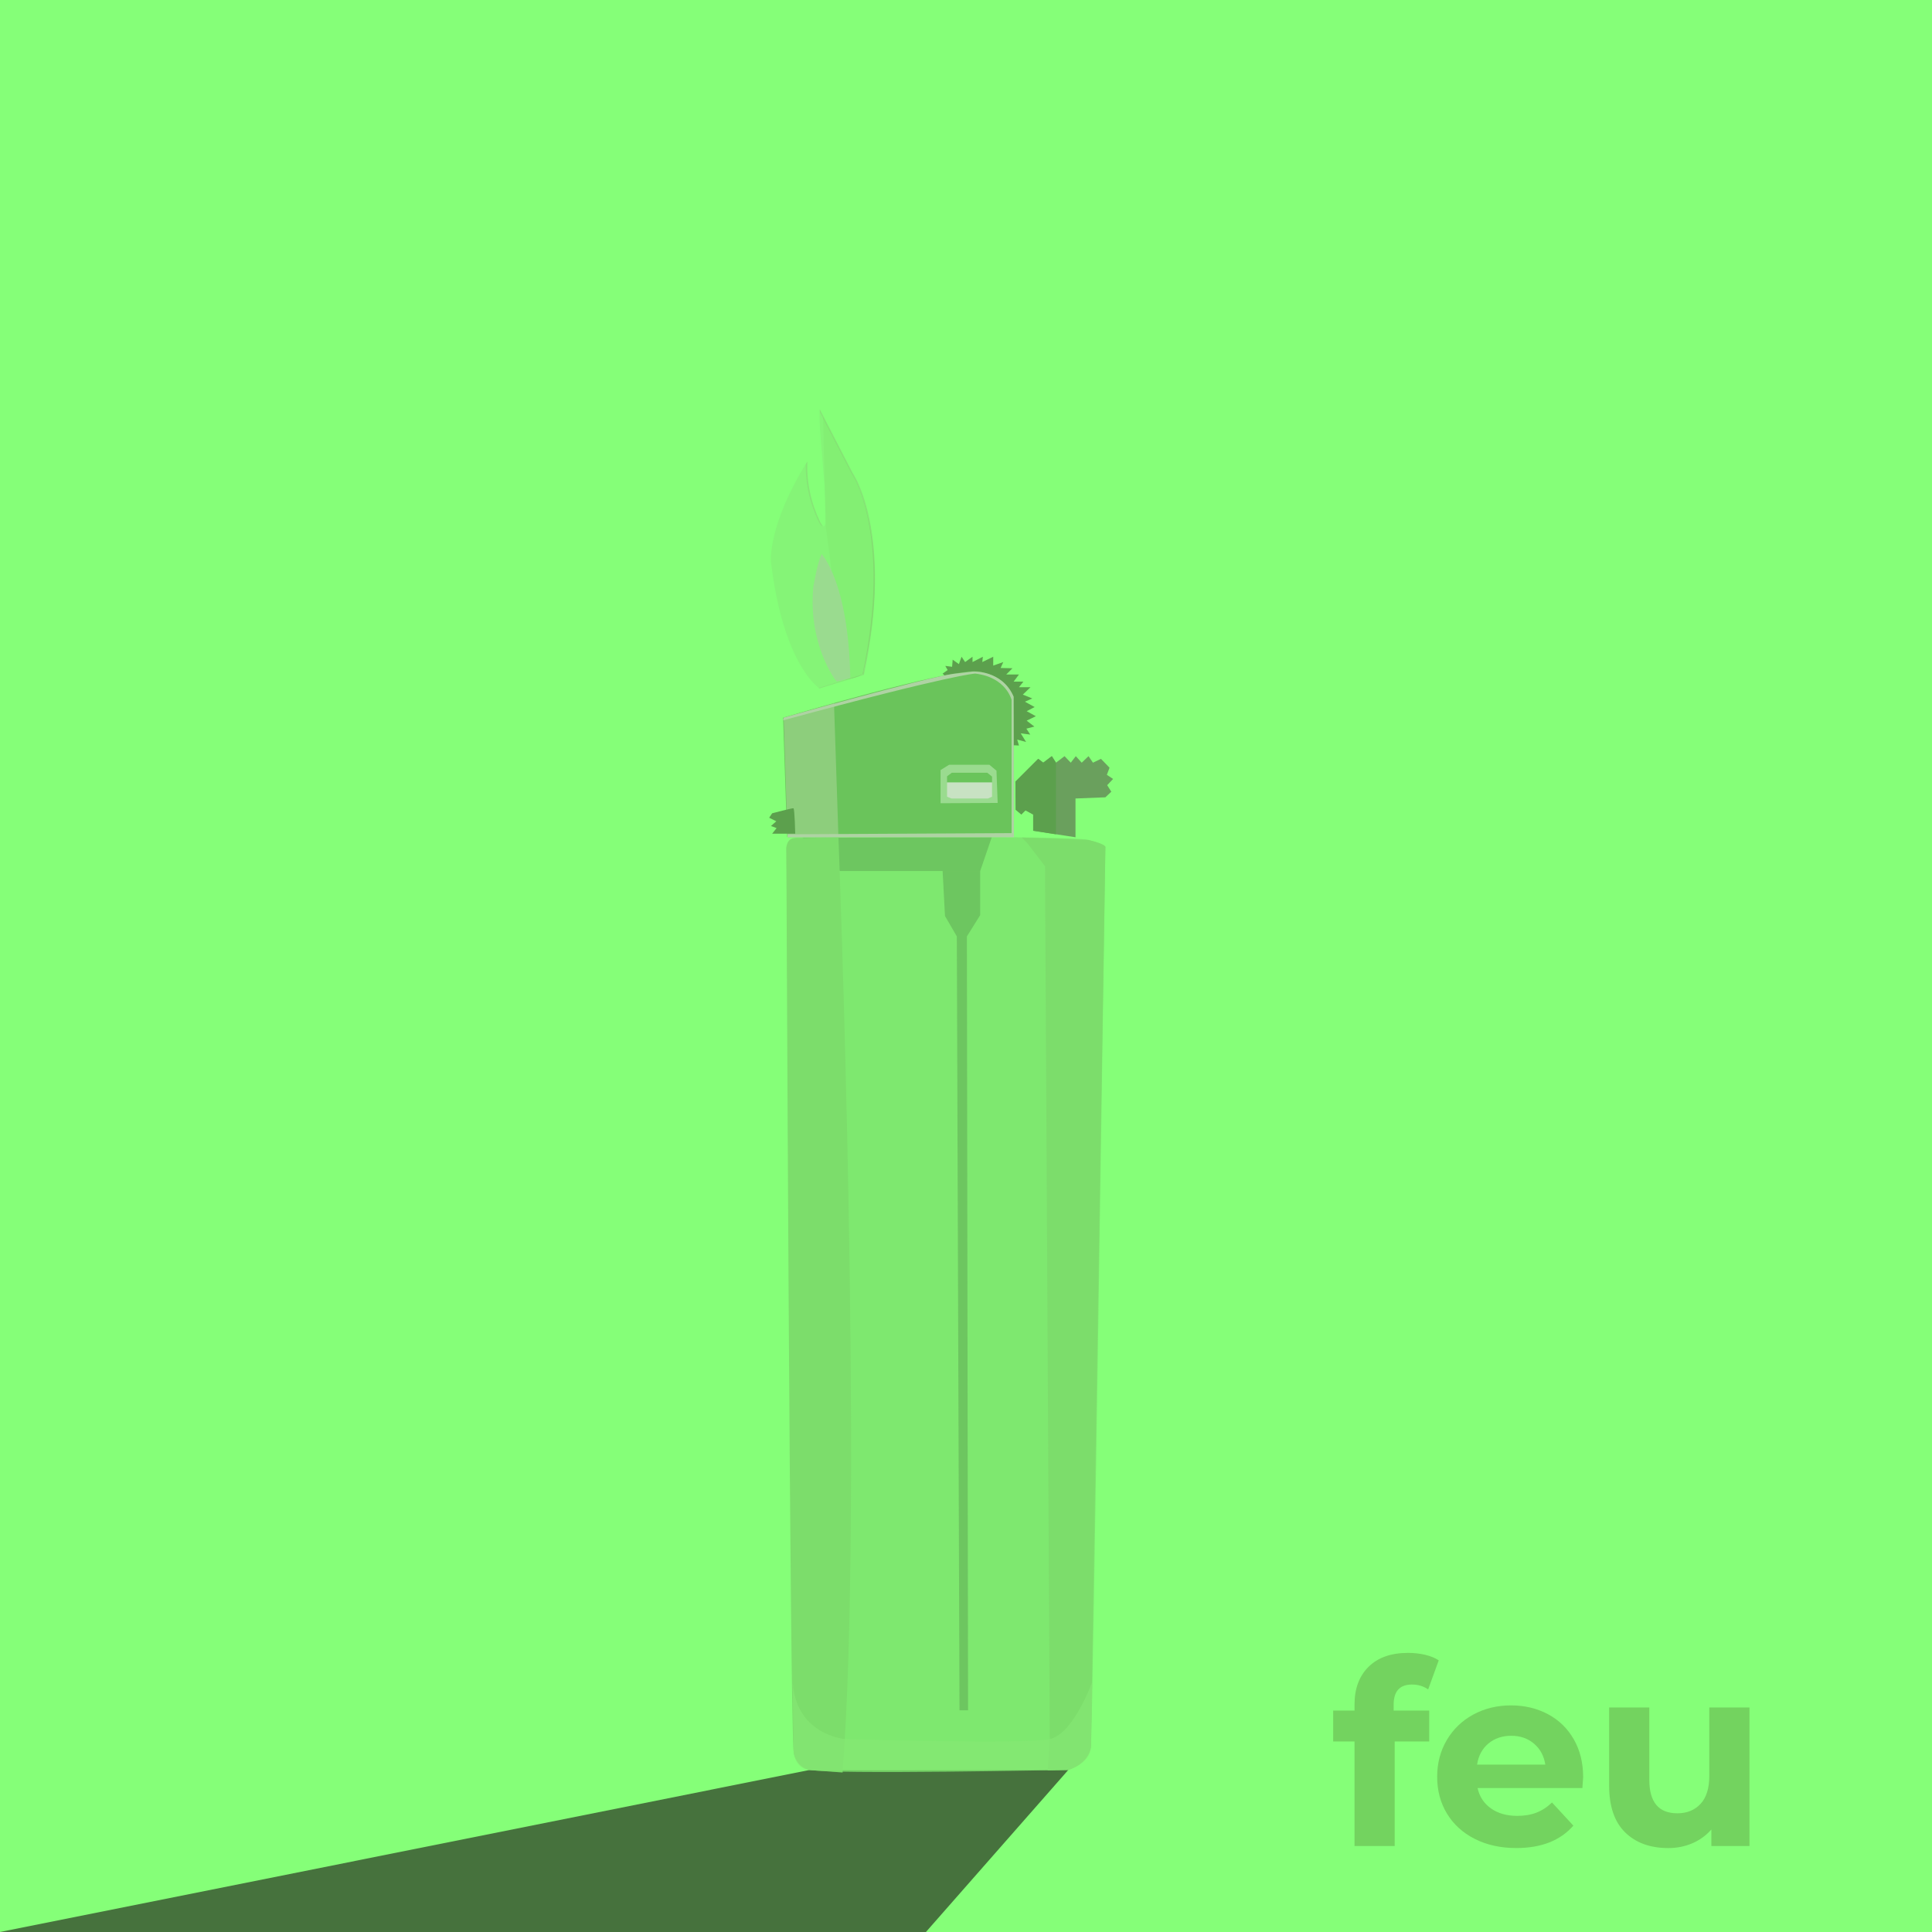 <?xml version="1.0" encoding="utf-8"?>
<!-- Generator: Adobe Illustrator 24.0.0, SVG Export Plug-In . SVG Version: 6.00 Build 0)  -->
<svg version="1.1" xmlns="http://www.w3.org/2000/svg" xmlns:xlink="http://www.w3.org/1999/xlink" x="0px" y="0px"
	 viewBox="0 0 652.8 652.8" style="enable-background:new 0 0 652.8 652.8;" xml:space="preserve">
<style type="text/css">
	.st0{fill:#85FF78;}
	.st1{fill:#46723D;}
	.st2{opacity:0.79;fill:#7CE26D;enable-background:new    ;}
	.st3{fill:#6AA05D;}
	.st4{fill:#5CA04D;}
	.st5{fill:#6AC45B;}
	.st6{opacity:0.29;fill:#46723D;enable-background:new    ;}
	.st7{fill:#8DCE7C;}
	.st8{fill:#7CDD6B;}
	.st9{fill:#9ADB8F;}
	.st10{fill:#C8E2C3;}
	.st11{fill:#AED3A3;}
	.st12{fill:#86E576;}
	.st13{fill:#81DB6E;}
	.st14{opacity:0.56;fill:url(#SVGID_1_);enable-background:new    ;}
	.st15{opacity:0.66;fill:#86E874;enable-background:new    ;}
	.st16{enable-background:new    ;}
	.st17{fill:#73D35F;}
</style>
<g id="Calque_25">
	<rect class="st0" width="652.8" height="652.8"/>
</g>
<g id="Calque_24">
	<polygon class="st1" points="273.8,598 0,652.8 312.86,652.8 361,598 	"/>
</g>
<g id="Calque_23">
	<path class="st2" d="M265.7,286.3l2.5,304.7c0,0-0.6,5.3,5.6,7s87.2,0,87.2,0s7-3,7.6-7.7s4.9-304.1,4.9-304.1s0.6-0.8-5.8-2.4
		s-98.2-0.8-98.2-0.8S267.7,283.1,265.7,286.3z"/>
</g>
<g id="Calque_22">
	<polygon class="st3" points="350.8,256.4 352.5,257.7 355.4,255.5 356.8,257.7 359.7,255.5 361.8,257.7 363.5,255.5 365.5,257.7 
		367.8,255.5 369.3,257.7 372,256.4 374.9,259.4 374,261.8 376.1,263.2 374.1,265.3 375.5,267.5 373.5,269.4 363.4,269.8 
		363.4,282.9 349.1,280.7 349.1,275.2 346.5,273.8 345.1,275.2 343.2,273.6 343.1,264.1 	"/>
</g>
<g id="Calque_21">
	<polygon class="st4" points="320.2,226.4 319.4,225 321.7,225.3 321.9,222.9 324,224.4 324.9,221.9 326.1,223.7 328.6,221.9 
		328.6,223.7 332.1,221.9 331.9,223.7 335.6,221.9 335.6,224.9 339,223.7 338.1,225.7 342.1,225.8 340,227.9 344.3,227.9 
		342.5,230.3 345.8,230.3 344.3,232.2 348.2,232.2 345.6,234.7 348.8,236 346.3,237.1 349.6,238.9 346.9,240.3 350,242 346.9,243.5 
		349.5,245.5 346.8,246.2 348.1,248.2 344.9,247.8 346.7,250.7 343.7,249.9 344.3,251.9 342.3,251.8 318.5,227.6 	"/>
</g>
<g id="Calque_20">
	<path class="st5" d="M264.6,242.5l1,30l0.4,10.3h76.5v-18.5l-0.1-29c0,0-2.4-7.1-11.8-8.4S264.6,242.5,264.6,242.5z"/>
</g>
<g id="Calque_19">
	<polygon class="st6" points="271.1,283 283.8,294.3 331.2,294.3 335.1,282.9 	"/>
</g>
<g id="Calque_18">
	<polygon class="st7" points="264.8,242.5 281.8,237.6 283.3,282.9 266.1,282.9 	"/>
</g>
<g id="Calque_17">
	<path class="st8" d="M283.3,282.9c0,0,8.6,221.8,1.4,316l-10.9-0.8c0,0-4.3-0.4-5.6-5.7s-2.5-306-2.5-306s0.1-3.8,3.8-3.2
		L283.3,282.9z"/>
</g>
<g id="Calque_16">
	<polygon class="st9" points="317.8,260.2 320.7,258.4 334.3,258.4 336.7,260.4 337.1,271.3 317.8,271.4 	"/>
</g>
<g id="Calque_15">
	<polygon class="st5" points="320,264.4 335.2,264.4 335.2,262.4 333.6,261.1 321.6,261.1 320,262.3 	"/>
</g>
<g id="Calque_14">
	<polygon class="st10" points="320,264.4 320,269.2 321.5,269.8 333.8,269.8 335.2,269.2 335.2,264.4 	"/>
</g>
<g id="Calque_13">
	<path class="st4" d="M260.9,274.8c0,0,6.8-1.8,7.2-1.7s0.6,8.6,0.6,8.6h-7.8l1.5-1.9l-1.9-0.7l1.8-1.6l-2.4-1.2L260.9,274.8z"/>
</g>
<g id="Calque_12">
	<polygon class="st4" points="343.1,264.1 350.8,256.4 352.5,257.7 355.4,255.5 356.8,257.7 356.8,281.9 349.1,280.7 349.1,275.2 
		346.5,273.8 345.1,275.2 343.2,273.6 	"/>
</g>
<g id="Calque_11">
	<path class="st11" d="M266.2,281.9l75.6-0.4v-45c0,0-1.8-7.7-12.3-8.9c0,0-7.5,0.2-64.9,15.8l0.2-0.9c0,0,47.5-13.4,57.2-14.8
		l6.7-0.8c0,0,9.9-0.6,13.8,8.5l0.1,47.5h-76.5L266.2,281.9z"/>
</g>
<g id="Calque_10">
	<path class="st12" d="M276.9,232.6c0,0-12.2-7.7-16.4-42.8c0,0-1.2-12.2,12.3-33.9c-0.3,7,1.2,13.9,4.2,20.2
		c5.1,10.7-0.9-31.1,0-37.8l11.1,21.5c0,0,14.1,20.2,3.8,68.2"/>
</g>
<g id="Calque_9">
	<path class="st13" d="M285.8,229.7l-6.8-52l-0.9-36.6l9.6,18.6c0,0,14.6,22.9,4,67.2C291.7,226.9,293.2,228.2,285.8,229.7z"/>
</g>
<g id="Calque_8">
	
		<linearGradient id="SVGID_1_" gradientUnits="userSpaceOnUse" x1="1402.115" y1="2299.36" x2="1437.207" y2="2299.36" gradientTransform="matrix(1 0 0 1 -1142 -2114.01)">
		<stop  offset="0" style="stop-color:#85FF78"/>
		<stop  offset="1" style="stop-color:#85FF78"/>
	</linearGradient>
	<path class="st14" d="M291.4,227.9c10.3-48-3.8-68.2-3.8-68.2l-11.1-21.5c-1,6.7,5.1,48.5,0,37.8c-3-6.3-4.5-13.2-4.2-20.2
		c-13.4,21.8-12.2,33.9-12.2,33.9c4.3,35.1,16.4,42.8,16.4,42.8"/>
</g>
<g id="Calque_7">
	<path class="st9" d="M282.3,229.8c0,0-9.3-12.2-7.5-31.4c0,0,1.3-8,2.8-11.2c0,0,9.1,9.3,9.7,41.9l-4.5,1.2L282.3,229.8z"/>
</g>
<g id="Calque_6">
	<path class="st8" d="M347.2,285l5.9,7.7l1.6,294.9l-0.7,10.6l7-0.2c0,0,6.6-1.7,7.6-7.7l4.9-304.1c0,0,0.1-1-5.8-2.4l-22.4-0.8
		L347.2,285z"/>
</g>
<g id="Calque_5">
	<path class="st15" d="M369.1,568.1c0,0-6.2,17.6-14.3,19.5s-69.3,0-69.3,0s-16.9-1.3-17.7-19.9l0.4,24.7c0,0,0.6,5.4,5.6,5.7
		s87.2,0,87.2,0s7.4-2.3,7.6-7.7L369.1,568.1z"/>
</g>
<g id="Calque_4">
	<polygon class="st6" points="318.5,294.3 319.3,309.5 323.3,316.4 324.2,577.9 327.1,577.9 326.7,316.4 331.2,309.2 331.2,294.3 	
		"/>
</g>
<g id="Calque_3">
	<g class="st16">
		<path class="st17" d="M470.9,577.98h12.01v10.44h-11.66v35.32h-13.57v-35.32h-7.22v-10.44h7.22v-2.09c0-5.34,1.58-9.57,4.74-12.7
			c3.16-3.13,7.61-4.7,13.35-4.7c2.03,0,3.96,0.22,5.79,0.65c1.83,0.44,3.35,1.06,4.57,1.87l-3.57,9.83
			c-1.57-1.1-3.39-1.65-5.48-1.65c-4.12,0-6.18,2.26-6.18,6.79V577.98z"/>
	</g>
</g>
<g id="Calque_2">
	<g class="st16">
		<path class="st17" d="M534.67,604.17h-35.41c0.64,2.9,2.14,5.19,4.52,6.87c2.38,1.68,5.34,2.52,8.88,2.52
			c2.44,0,4.6-0.36,6.48-1.09c1.88-0.72,3.64-1.87,5.26-3.44l7.22,7.83c-4.41,5.05-10.85,7.57-19.31,7.57
			c-5.28,0-9.95-1.03-14.01-3.09c-4.06-2.06-7.19-4.92-9.4-8.57s-3.3-7.8-3.3-12.44c0-4.58,1.09-8.71,3.26-12.4
			c2.18-3.68,5.16-6.55,8.96-8.61s8.05-3.09,12.75-3.09c4.58,0,8.73,0.99,12.44,2.96c3.71,1.97,6.63,4.8,8.74,8.48
			c2.12,3.68,3.18,7.96,3.18,12.83C534.93,600.69,534.85,601.9,534.67,604.17z M502.92,589.11c-2.09,1.74-3.37,4.12-3.83,7.13h23.05
			c-0.46-2.96-1.74-5.32-3.83-7.09c-2.09-1.77-4.64-2.65-7.66-2.65C507.59,586.5,505.01,587.37,502.92,589.11z"/>
		<path class="st17" d="M591.13,576.93v46.81h-12.88v-5.57c-1.8,2.03-3.95,3.58-6.44,4.66c-2.5,1.07-5.19,1.61-8.09,1.61
			c-6.15,0-11.02-1.77-14.62-5.31c-3.6-3.54-5.39-8.79-5.39-15.75v-26.45h13.57v24.45c0,7.54,3.16,11.31,9.48,11.31
			c3.25,0,5.86-1.06,7.83-3.18c1.97-2.12,2.96-5.26,2.96-9.44v-23.14H591.13z"/>
	</g>
</g>
</svg>
